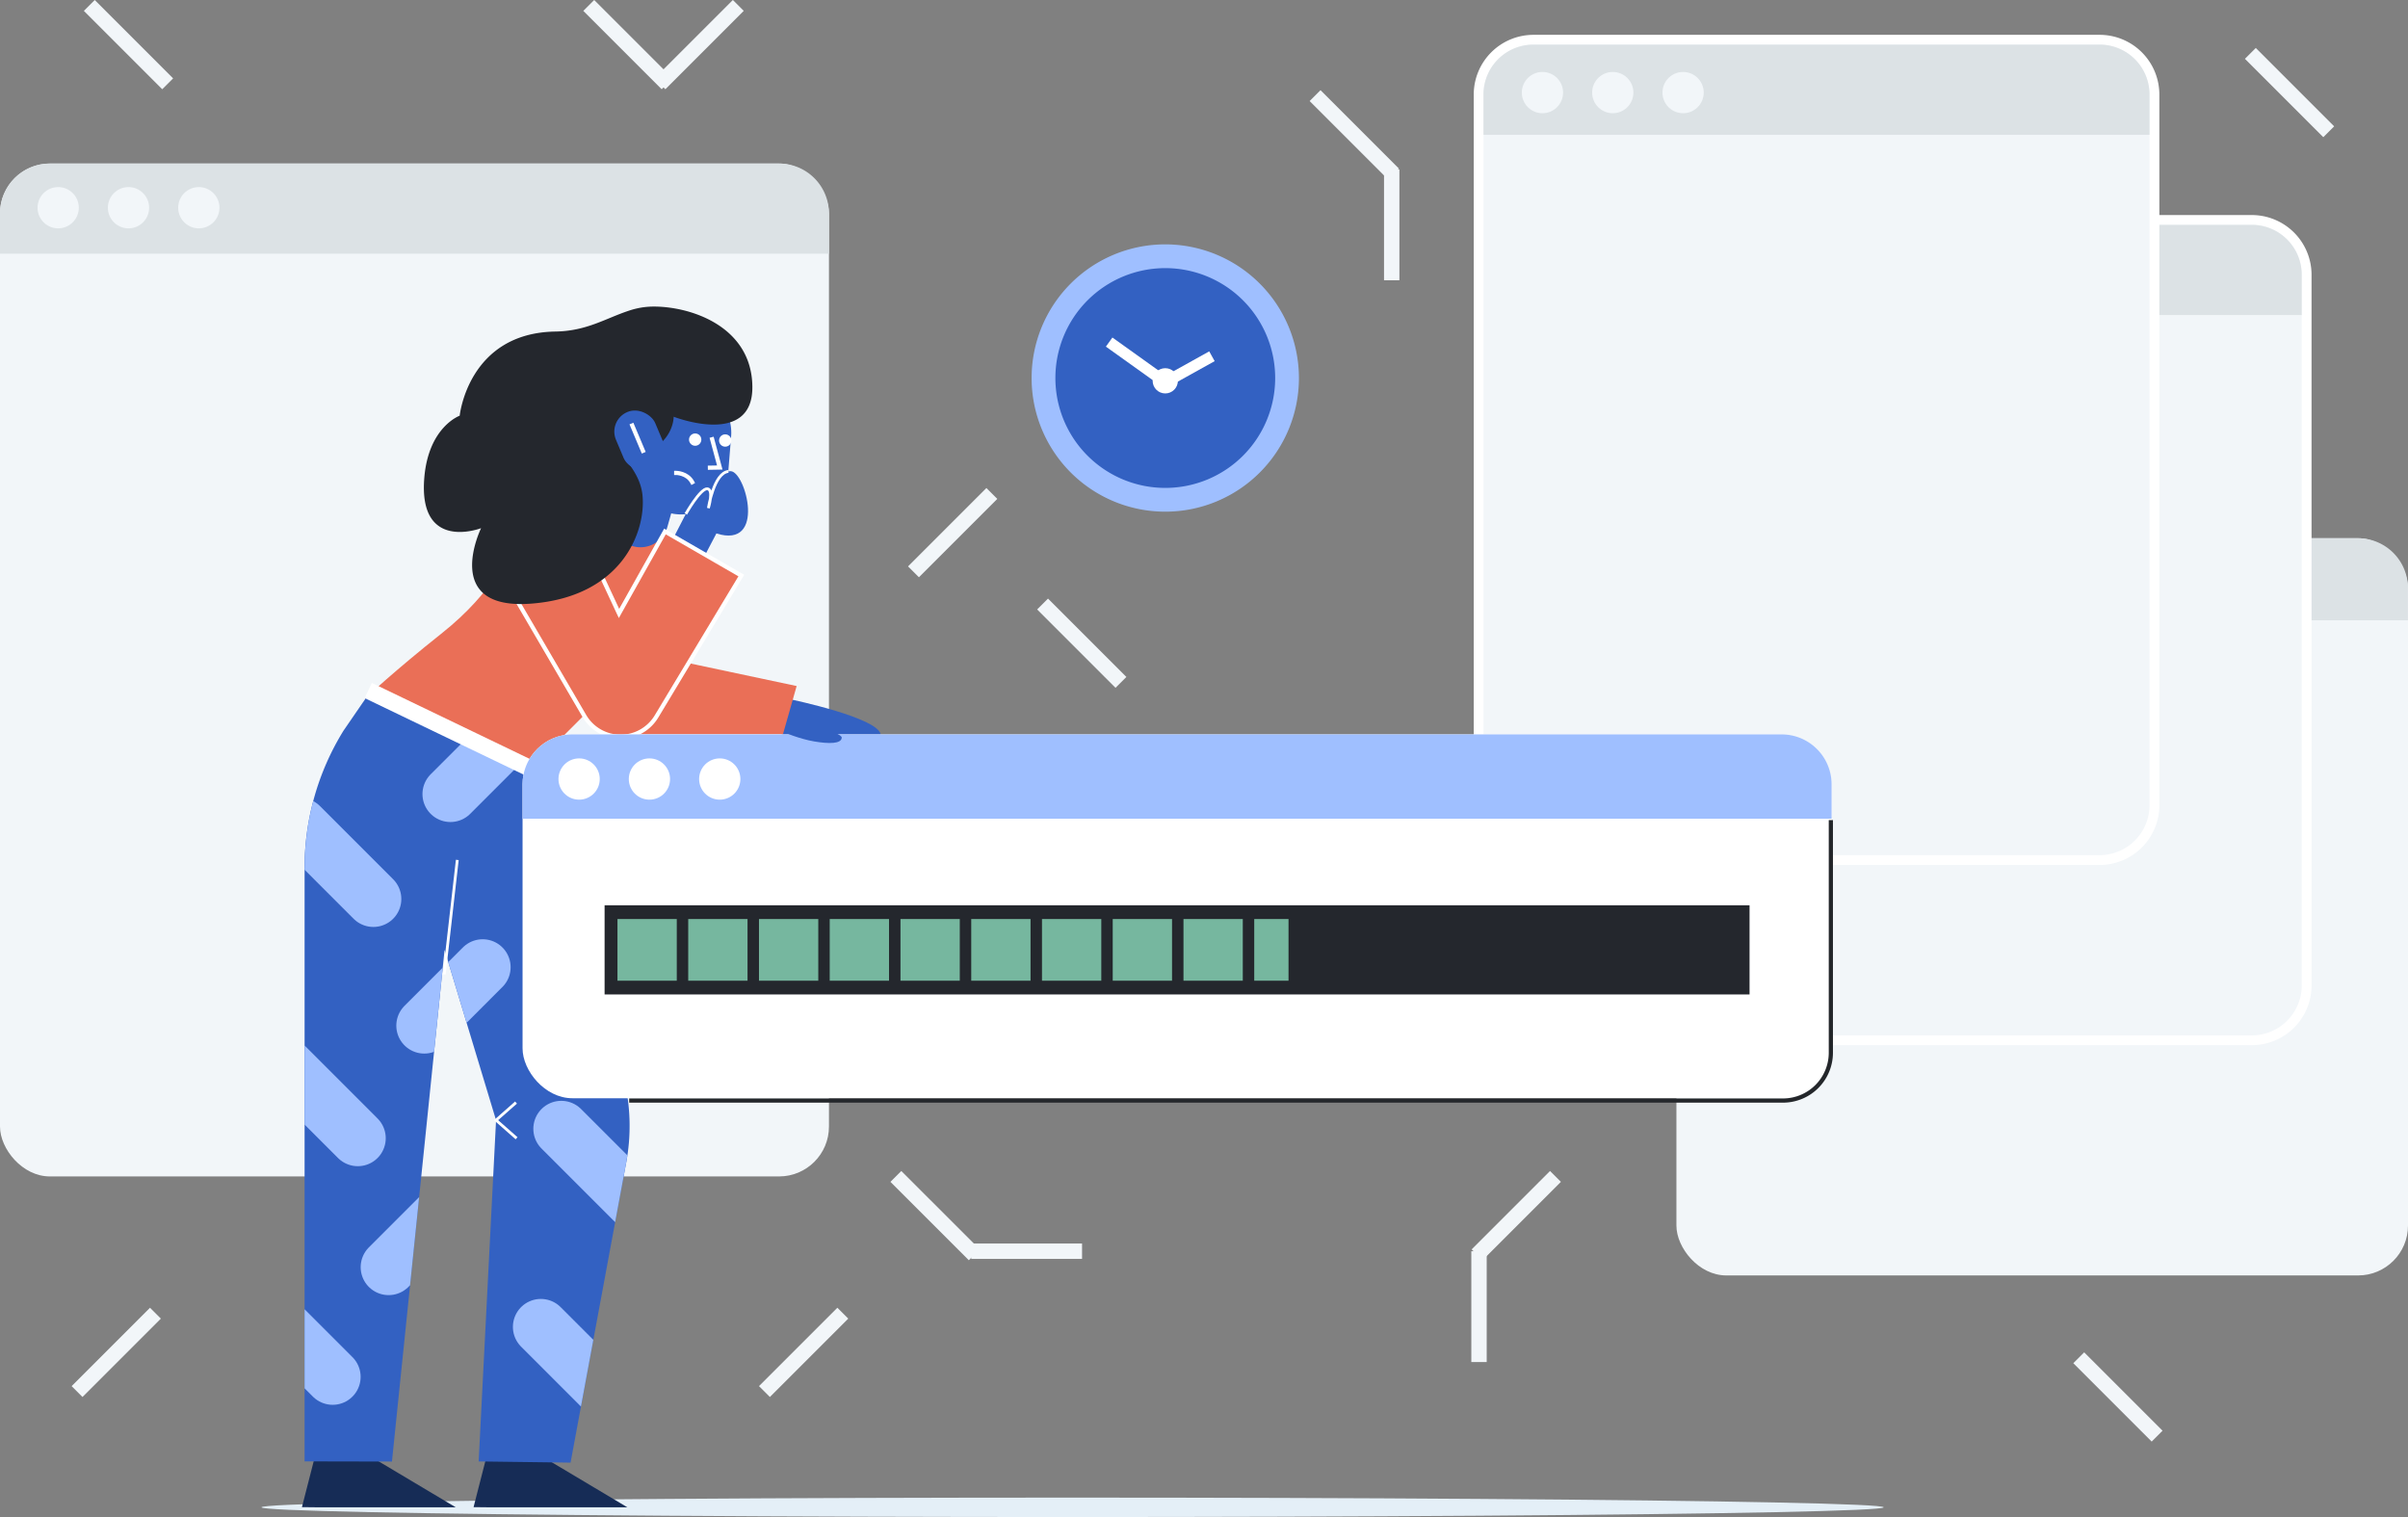 <svg xmlns="http://www.w3.org/2000/svg" xmlns:xlink="http://www.w3.org/1999/xlink" viewBox="0 0 1722.74 1085.34"><rect x="0" y="0" width="1722.74" height="1085.34" fill="#808080" stroke="none"/><defs><style>.cls-1,.cls-10,.cls-13,.cls-14,.cls-15,.cls-16,.cls-18,.cls-21,.cls-5{fill:none;}.cls-2{fill:#f2f6f9;}.cls-3{fill:#dce2e5;}.cls-4{fill:#fff;}.cls-5{stroke:#f2f6f9;stroke-width:11px;}.cls-10,.cls-13,.cls-14,.cls-16,.cls-17,.cls-18,.cls-21,.cls-5{stroke-miterlimit:10;}.cls-6{fill:#e4eff7;}.cls-7{fill:#162c56;}.cls-17,.cls-8{fill:#3361c2;}.cls-9{fill:#9fbfff;}.cls-10,.cls-14,.cls-16,.cls-17,.cls-18{stroke:#fff;}.cls-10{stroke-width:8px;}.cls-11{fill:#ea6f57;}.cls-12{clip-path:url(#clip-path);}.cls-13{stroke:#9fbfff;}.cls-13,.cls-15{stroke-linecap:round;stroke-width:40px;}.cls-14{stroke-width:12px;}.cls-15{stroke:#3361c2;stroke-linejoin:round;}.cls-16,.cls-17,.cls-21{stroke-width:3px;}.cls-17{stroke-linecap:square;}.cls-18{stroke-width:2px;}.cls-19{fill:#24272d;}.cls-20{fill:#76b79f;}.cls-21{stroke:#24272b;}</style><clipPath id="clip-path" transform="translate(-145.95 -117.66)"><path class="cls-1" d="M560.47,736.35,593.4,894.16a142.55,142.55,0,0,1,.61,54.92l-39.86,215-65.75-.85,12.44-244.13L464,797.25l-37.64,366.07-62.5-.13V738.87a186.08,186.08,0,0,1,27.85-98.47L409,615.22l111.42,49.87Z"/></clipPath></defs><title>6</title><g id="Back"><rect class="cls-2" y="117.03" width="593.06" height="724.64" rx="35.69"/><path class="cls-3" d="M35.69,117H557.37a35.69,35.69,0,0,1,35.69,35.69v28.83a0,0,0,0,1,0,0H0a0,0,0,0,1,0,0V152.72A35.69,35.69,0,0,1,35.69,117Z"/><circle class="cls-2" cx="41.62" cy="148.61" r="14.76"/><circle class="cls-2" cx="91.93" cy="148.61" r="14.76"/><circle class="cls-2" cx="142.24" cy="148.61" r="14.76"/><rect class="cls-2" x="1199.35" y="385.08" width="523.39" height="527.42" rx="35.69"/><path class="cls-3" d="M1235,385.08h452a35.69,35.69,0,0,1,35.69,35.69v23a0,0,0,0,1,0,0H1199.35a0,0,0,0,1,0,0v-23A35.69,35.69,0,0,1,1235,385.08Z"/><rect class="cls-2" x="1166.73" y="157.36" width="483.51" height="586.91" rx="39.19"/><path class="cls-4" d="M1757,278.52a35.79,35.79,0,0,1,35.69,35.69V822.73A35.79,35.79,0,0,1,1757,858.42H1351.88a35.79,35.79,0,0,1-35.69-35.69V314.21a35.79,35.79,0,0,1,35.69-35.69H1757m0-7H1351.88a42.74,42.74,0,0,0-42.69,42.69V822.73a42.74,42.74,0,0,0,42.69,42.69H1757a42.74,42.74,0,0,0,42.69-42.69V314.21A42.74,42.74,0,0,0,1757,271.52Z" transform="translate(-145.95 -117.66)"/><path class="cls-3" d="M1205.92,160.86H1611a35.69,35.69,0,0,1,35.69,35.69v28.83a0,0,0,0,1,0,0H1170.23a0,0,0,0,1,0,0V196.55A35.69,35.69,0,0,1,1205.92,160.86Z"/><rect class="cls-2" x="1057.81" y="28.42" width="483.51" height="586.91" rx="39.19"/><path class="cls-4" d="M1648.08,149.58a35.79,35.79,0,0,1,35.69,35.69V693.79a35.8,35.8,0,0,1-35.69,35.7H1243a35.8,35.8,0,0,1-35.7-35.7V185.27a35.8,35.8,0,0,1,35.7-35.69h405.12m0-7H1243a42.74,42.74,0,0,0-42.7,42.69V693.79a42.75,42.75,0,0,0,42.7,42.7h405.12a42.75,42.75,0,0,0,42.69-42.7V185.27a42.74,42.74,0,0,0-42.69-42.69Z" transform="translate(-145.95 -117.66)"/><path class="cls-3" d="M1097,31.92h405.12a35.69,35.69,0,0,1,35.69,35.69V96.45a0,0,0,0,1,0,0H1061.31a0,0,0,0,1,0,0V67.62A35.69,35.69,0,0,1,1097,31.92Z"/><circle class="cls-2" cx="1103.51" cy="66.24" r="14.76"/><circle class="cls-2" cx="1153.82" cy="66.24" r="14.76"/><circle class="cls-2" cx="1204.13" cy="66.24" r="14.76"/><line class="cls-5" x1="709.59" y1="353.04" x2="653.52" y2="409.11"/><line class="cls-5" x1="1112.82" y1="841.66" x2="1056.75" y2="897.73"/><line class="cls-5" x1="528.2" y1="3.89" x2="472.13" y2="59.96"/><line class="cls-5" x1="995.66" y1="121.21" x2="995.66" y2="200.51"/><line class="cls-5" x1="602.97" y1="939.51" x2="546.9" y2="995.58"/><line class="cls-5" x1="111.2" y1="939.51" x2="55.13" y2="995.58"/><line class="cls-5" x1="940.84" y1="68.41" x2="996.91" y2="124.48"/><line class="cls-5" x1="745.89" y1="432.14" x2="801.96" y2="488.21"/><line class="cls-5" x1="1058.12" y1="895.17" x2="1058.12" y2="974.47"/><line class="cls-5" x1="63.89" y1="3.89" x2="119.96" y2="59.96"/><line class="cls-5" x1="421.2" y1="3.89" x2="477.28" y2="59.96"/><line class="cls-5" x1="640.93" y1="841.66" x2="697.01" y2="897.73"/><line class="cls-5" x1="694.84" y1="895.17" x2="774.13" y2="895.17"/><line class="cls-5" x1="1487.19" y1="971.41" x2="1543.26" y2="1027.48"/><line class="cls-5" x1="1609.96" y1="38.2" x2="1666.03" y2="94.27"/></g><g id="Man"><ellipse class="cls-6" cx="767.35" cy="1078.4" rx="580.31" ry="6.95"/><polygon class="cls-7" points="326.06 1078.4 228.33 1078.4 216.01 1078.27 225.45 1041.45 269.65 1044.77 326.06 1078.4"/><polygon class="cls-7" points="448.84 1078.4 351.12 1078.4 338.8 1078.27 348.23 1041.45 392.43 1044.77 448.84 1078.4"/><path class="cls-8" d="M711.52,618s64.56,13.44,64.56,25.72h-71Z" transform="translate(-145.95 -117.66)"/><circle class="cls-8" cx="979.62" cy="388.1" r="87.12" transform="translate(293.65 1175.25) rotate(-80.78)"/><path class="cls-9" d="M979.62,309.49A78.62,78.62,0,1,1,901,388.1a78.62,78.62,0,0,1,78.62-78.61m0-17a95.62,95.62,0,1,0,95.61,95.61,95.72,95.72,0,0,0-95.61-95.61Z" transform="translate(-145.95 -117.66)"/><line class="cls-10" x1="793.51" y1="244.73" x2="833.66" y2="273.45"/><line class="cls-10" x1="867.05" y1="254.88" x2="833.66" y2="273.45"/><polygon class="cls-11" points="560.12 525.42 451.51 525.42 479.05 471.54 569.94 490.82 560.12 525.42"/><path class="cls-11" d="M566.71,626.46c16.82-5.54,93.64-63.84,55.11-120.41-34.89-51.22-70.84-26.18-94-8.14-23.38,18.26-25,40.52-66.56,73.44-31.82,25.22-54.2,46-54.2,46L523,670.24" transform="translate(-145.95 -117.66)"/><path class="cls-8" d="M560.47,736.35,593.4,894.16a142.55,142.55,0,0,1,.61,54.92l-39.86,215-65.75-.85,12.44-244.13L464,797.25l-37.64,366.07-62.5-.13V738.87a186.08,186.08,0,0,1,27.85-98.47L409,615.22l111.42,49.87Z" transform="translate(-145.95 -117.66)"/><g class="cls-12"><line class="cls-13" x1="182.61" y1="929.68" x2="238" y2="985.06"/><line class="cls-13" x1="278.03" y1="906.58" x2="329.9" y2="854.71"/><line class="cls-13" x1="255.97" y1="814.34" x2="197.22" y2="755.59"/><line class="cls-13" x1="445.69" y1="1008.07" x2="386.94" y2="949.31"/><line class="cls-13" x1="303.53" y1="733.77" x2="345.31" y2="691.98"/><line class="cls-13" x1="267.12" y1="643.18" x2="214.75" y2="590.81"/><line class="cls-13" x1="453.94" y1="859.95" x2="401.56" y2="807.58"/><line class="cls-13" x1="322.24" y1="568.11" x2="371.33" y2="519.02"/></g><line class="cls-14" x1="263.45" y1="494.02" x2="383.05" y2="551.58"/><line class="cls-15" x1="480.15" y1="294.11" x2="458.21" y2="371.54"/><path class="cls-8" d="M620.05,483.33l4.13,1.14A33.89,33.89,0,0,0,667,454.67L669,430.1A33.88,33.88,0,0,0,644,394.49h0a33.87,33.87,0,0,0-41.42,24.08L596.33,442A33.88,33.88,0,0,0,620.05,483.33Z" transform="translate(-145.95 -117.66)"/><polyline class="cls-16" points="509.1 312.83 514.94 334.48 506.4 334.64"/><circle class="cls-4" cx="497.35" cy="314.52" r="4.41"/><circle class="cls-4" cx="518.84" cy="315.16" r="4.41"/><path class="cls-17" d="M629.73,456s7.85,0,11.46,6.62" transform="translate(-145.95 -117.66)"/><line class="cls-18" x1="317.82" y1="697.14" x2="327.15" y2="615.23"/><path class="cls-8" d="M619.58,518.34l18.19-35.26s3.19-8.62,10.62-7.59,9.64-20.93,20.3-20.72,25.78,55.85-10.22,44.55l-17.06,32.55Z" transform="translate(-145.95 -117.66)"/><path class="cls-11" d="M588.8,556.55l32.88-58.64,54.61,31.53L615.61,630.27a30,30,0,0,1-51.57-.34l-47.56-81.48,56.3-26.23Z" transform="translate(-145.95 -117.66)"/><path class="cls-16" d="M588.8,556.55l32.88-58.64,54.61,31.53L615.61,630.27a30,30,0,0,1-51.57-.34l-47.56-81.48,56.3-26.23Z" transform="translate(-145.95 -117.66)"/><path class="cls-19" d="M449.52,459.32C445,513,490.14,495.53,490.14,495.53s-28.87,58.89,35.74,54,82.24-51,79.74-77.37c-1-10.5-6.44-18.64-12.59-26.49,35.41-5.47,34.87-29.86,34.87-29.86s56.77,22.15,56.31-21.54S639,336.55,612.51,337a55.21,55.21,0,0,0-16.39,2.86c-17,5.56-30.23,14.63-52.84,15-62.46,1-68.46,60.22-68.46,60.22S452.59,423,449.52,459.32Z" transform="translate(-145.95 -117.66)"/><rect class="cls-8" x="588.17" y="410.73" width="30.52" height="44.39" rx="15.15" transform="translate(1181.7 479.72) rotate(157.14)"/><line class="cls-17" x1="452.32" y1="304.4" x2="459.97" y2="322.53"/><path class="cls-18" d="M636.59,485.36s10.36-18.28,15.33-18,.82,13.8.82,13.8,3.94-25.24,14.33-26.21" transform="translate(-145.95 -117.66)"/><rect class="cls-4" x="373.85" y="525.42" width="936.52" height="260.31" rx="35.69"/><path class="cls-9" d="M1456.32,703.38H519.8V678.77a35.8,35.8,0,0,1,35.7-35.69h865.13a35.79,35.79,0,0,1,35.69,35.69Z" transform="translate(-145.95 -117.66)"/><path class="cls-8" d="M706.69,641.54s11.3,4.8,21.75,6.58,19.51,1.8,19.71-2.71c.18-3.87-30.36-11.49-30.36-11.49" transform="translate(-145.95 -117.66)"/><rect class="cls-19" x="432.54" y="647.68" width="819.13" height="63.79"/><rect class="cls-20" x="441.75" y="657.51" width="42.43" height="44.13"/><rect class="cls-20" x="492.37" y="657.51" width="42.43" height="44.13"/><rect class="cls-20" x="542.99" y="657.51" width="42.43" height="44.13"/><rect class="cls-20" x="593.6" y="657.51" width="42.43" height="44.13"/><rect class="cls-20" x="644.22" y="657.51" width="42.43" height="44.13"/><rect class="cls-20" x="694.84" y="657.51" width="42.43" height="44.13"/><rect class="cls-20" x="745.46" y="657.51" width="42.43" height="44.13"/><rect class="cls-20" x="796.07" y="657.51" width="42.43" height="44.13"/><rect class="cls-20" x="846.69" y="657.51" width="42.43" height="44.13"/><rect class="cls-20" x="897.31" y="657.51" width="24.53" height="44.13"/><polyline class="cls-18" points="369.17 788.81 354.89 801.41 369.56 814.35"/><circle class="cls-4" cx="414.31" cy="557.35" r="14.76"/><circle class="cls-4" cx="464.62" cy="557.35" r="14.76"/><circle class="cls-4" cx="514.93" cy="557.35" r="14.76"/><circle class="cls-4" cx="833.66" cy="272.45" r="9.03"/><path class="cls-21" d="M1455.79,704.38V870.8a34.25,34.25,0,0,1-34.26,34.25H596.09" transform="translate(-145.95 -117.66)"/></g></svg>
